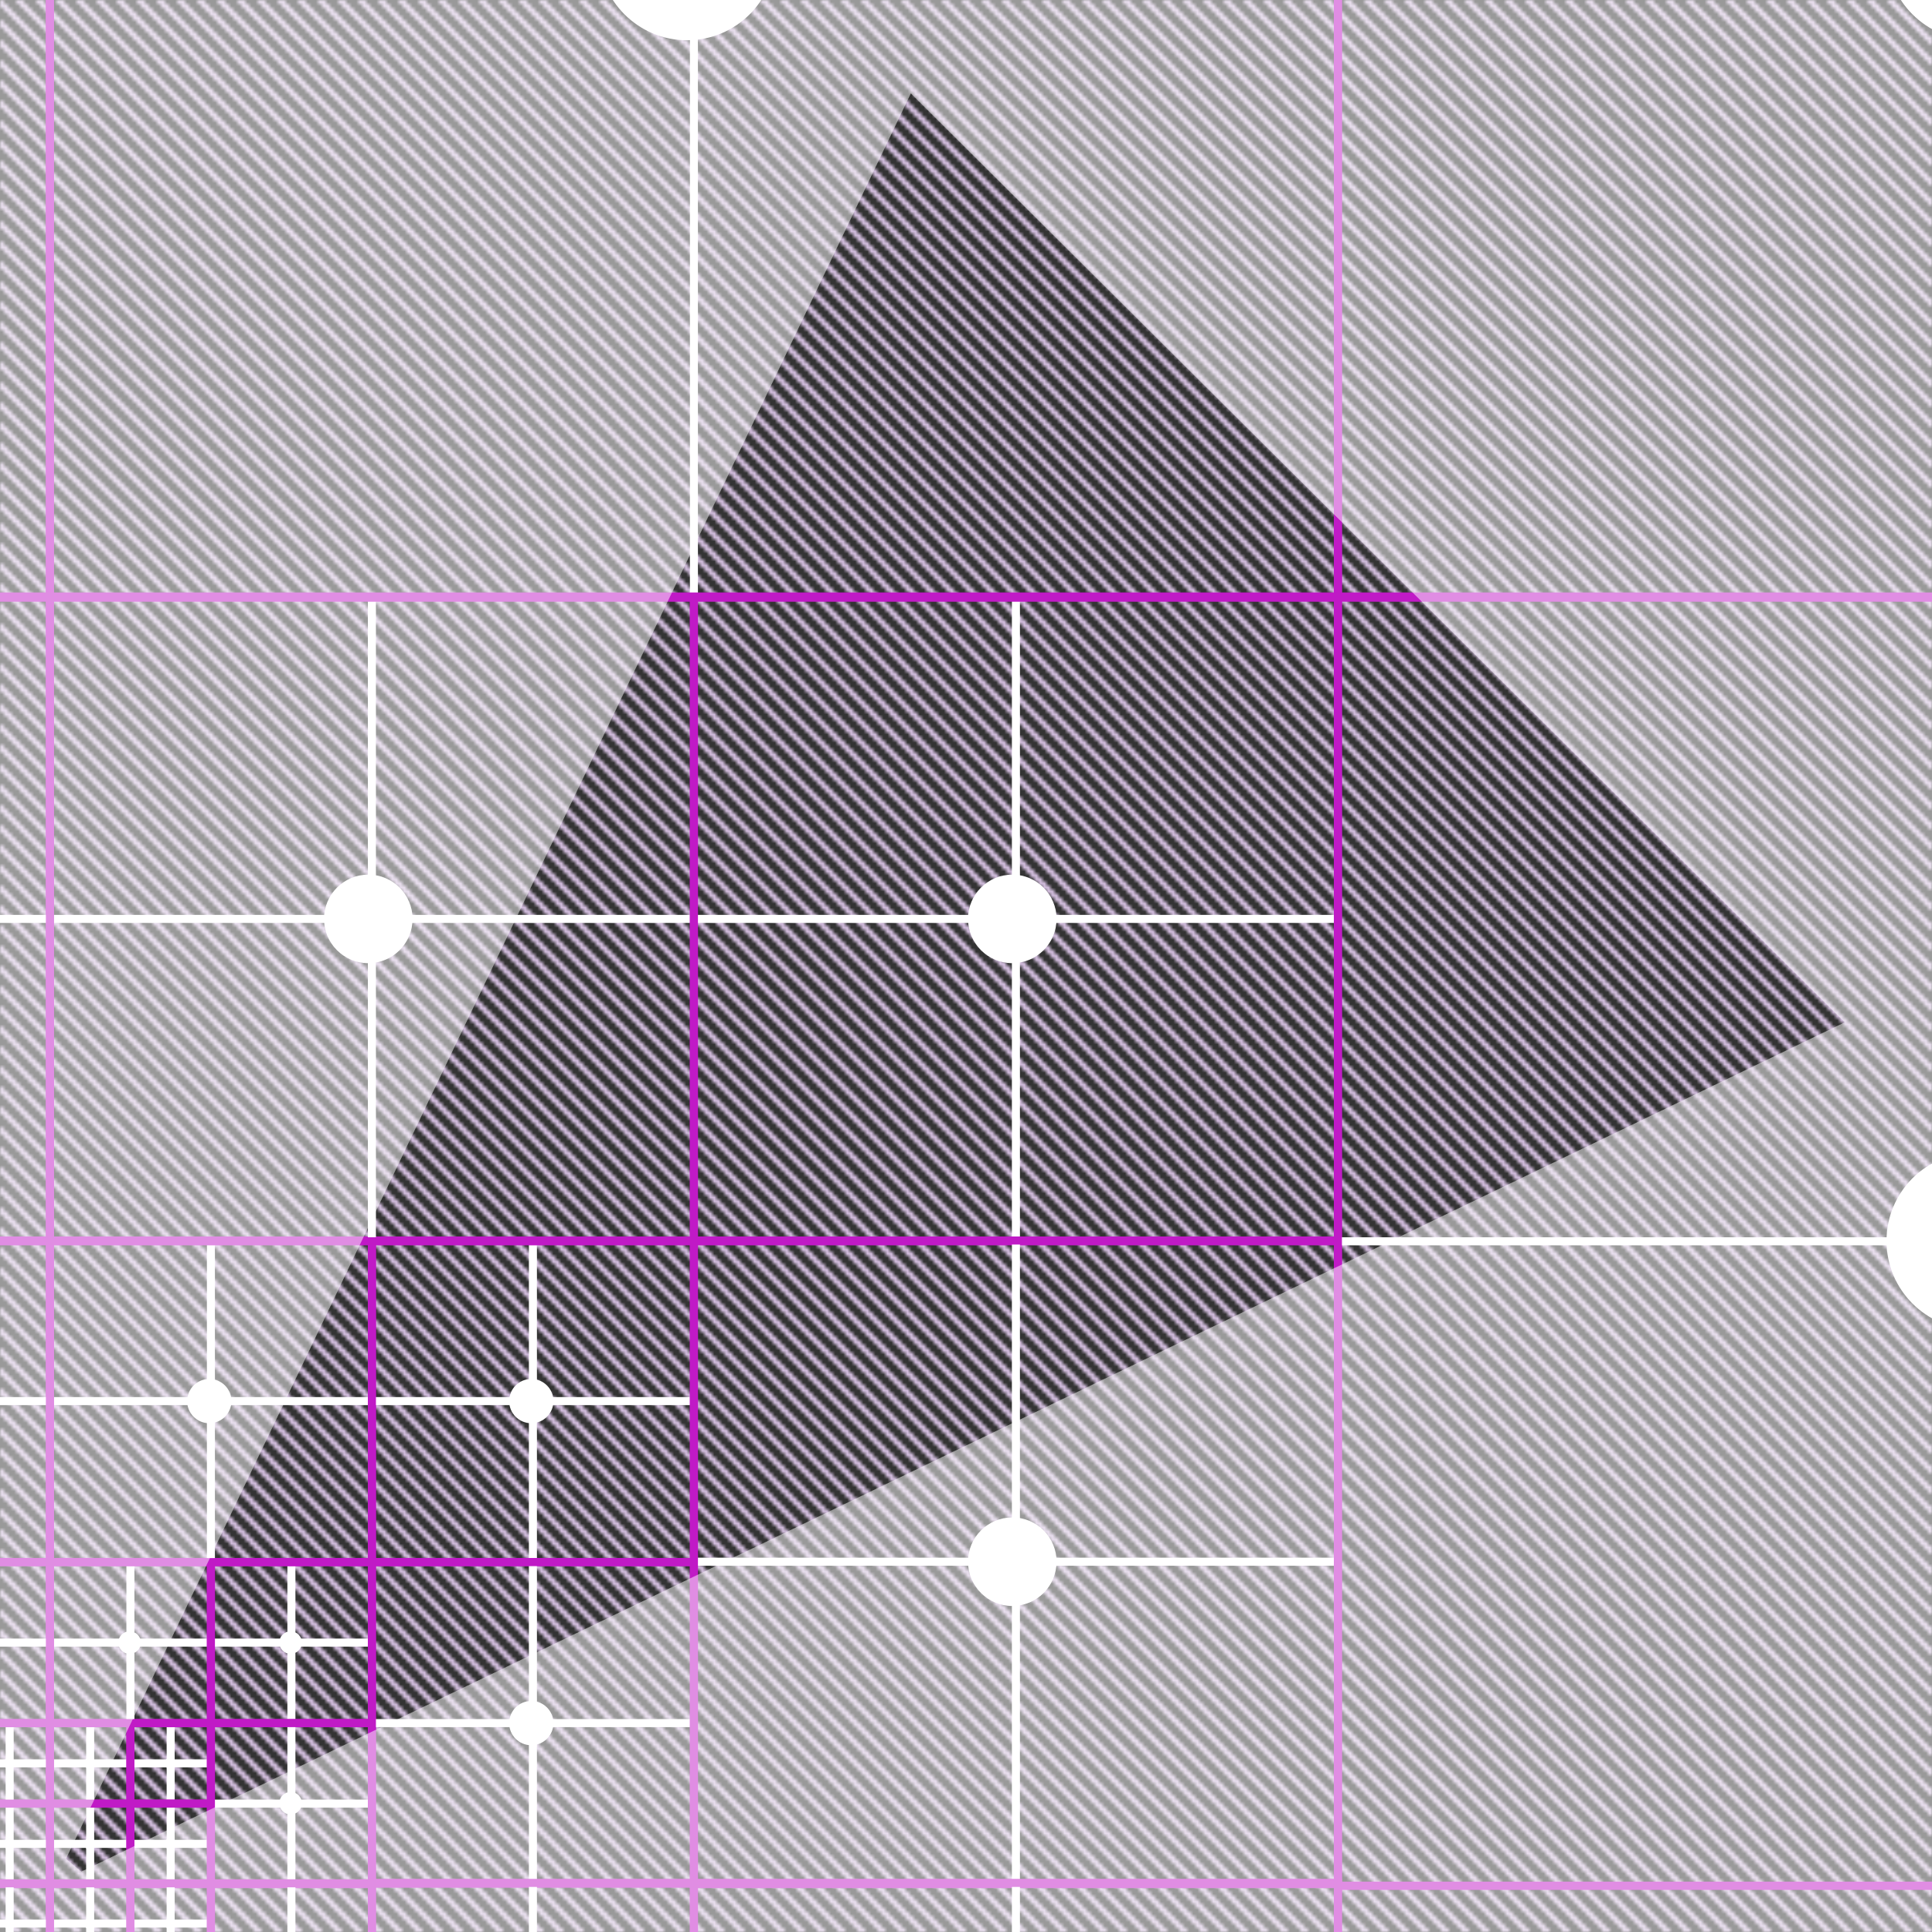 <svg xmlns="http://www.w3.org/2000/svg" xmlns:xlink="http://www.w3.org/1999/xlink" version="1.1" x="0" y="0" width="480" height="480" 
  viewBox="308.6 172.8 480 480" xml:space="preserve">
<rect x="308.6" y="172.8" width="480" height="480" fill="#333333" stroke="none"/>
<style>
.s0{
  fill:none;
  stroke-width:2;
  stroke:#FFF;
}
.s1{
  fill:none;
  stroke-width:2;
  stroke:#C01AC6;
}
.s2{
  fill:#FFF;
}

</style>  <defs>
    <pattern x="-927.4" y="1876.8" width="5" height="5" patternUnits="userSpaceOnUse" id="New_Pattern" viewBox="0 -5 5 5">
      <g id="XMLID_20_">
        <polygon id="XMLID_91_" points="0 -5 5 -5 5 0 0 0 " fill="none"/>
        <polygon id="XMLID_90_" points="4 -2 3 -2 3 -3 2 -3 2 -4 1 -4 1 -5 0 -5 0 -3 1 -3 1 -2 2 -2 2 -1 3 -1 3 0 4 0 5 0 5 -1 4 -1 "/>
        <polygon id="XMLID_89_" points="4 -4 5 -4 5 -5 4 -5 "/>
      </g>
    </pattern>
  </defs>
  <g id="XMLID_15_">
    <defs>
      <rect id="XMLID_16_" x="308.6" y="172.8" width="480" height="480"/>
    </defs>
    <clipPath id="XMLID_221_">
      <use xlink:href="#XMLID_16_"/>
    </clipPath>
    <defs>
      <filter id="Adobe_OpacityMaskFilter" filterUnits="userSpaceOnUse" x="308.6" y="172.8" width="480" height="480">
        <feFlood result="back" style="flood-color:white;flood-opacity:1"/>
        <feBlend in="SourceGraphic" in2="back" mode="normal"/>
      </filter>
    </defs>
    <mask maskUnits="userSpaceOnUse" x="308.6" y="172.8" width="480" height="480" id="L0_cells_2_">
      <g id="XMLID_219_" filter="url(#Adobe_OpacityMaskFilter)">
        <rect id="XMLID_220_" x="302.2" y="162.4" width="495.8" height="497.3" style="clip-path:url(#XMLID_221_);fill:url(#New_Pattern)"/>
      </g>
    </mask>
    <g id="L0_cells_1_" style="clip-path:url(#XMLID_221_);mask:url(#L0_cells_2_)">
      <rect id="XMLID_253_" x="308.6" y="172.8" width="480" height="480" fill="#D0BBDB"/>
    </g>
    <g id="XMLID_26_" clip-path="url(#XMLID_221_)">
      <g id="XMLID_211_">
        <line id="XMLID_218_" x1="331" y1="620.9" x2="331" y2="640.9" class="s0"/>
        <line id="XMLID_214_" x1="321" y1="630.9" x2="341" y2="630.9" class="s0"/>
        <rect id="XMLID_213_" x="321" y="620.9" width="20" height="20" class="s1"/>
        <circle id="XMLID_212_" cx="330.9" cy="630.9" r="1.4" fill="#FFF"/>
      </g>
      <g id="XMLID_199_">
        <line id="XMLID_210_" x1="311" y1="620.9" x2="311" y2="640.9" class="s0"/>
        <line id="XMLID_209_" x1="301" y1="630.9" x2="321" y2="630.9" class="s0"/>
        <rect id="XMLID_205_" x="301" y="620.9" width="20" height="20" class="s1"/>
        <circle id="XMLID_202_" cx="310.9" cy="630.9" r="1.4" fill="#FFF"/>
      </g>
      <g id="XMLID_192_">
        <line id="XMLID_196_" x1="331" y1="600.9" x2="331" y2="620.9" class="s0"/>
        <line id="XMLID_195_" x1="321" y1="610.9" x2="341" y2="610.9" class="s0"/>
        <rect id="XMLID_194_" x="321" y="600.9" width="20" height="20" class="s1"/>
        <circle id="XMLID_193_" cx="330.9" cy="610.9" r="1.4" fill="#FFF"/>
      </g>
      <g id="XMLID_183_">
        <line id="XMLID_188_" x1="311" y1="600.9" x2="311" y2="620.9" class="s0"/>
        <line id="XMLID_186_" x1="301" y1="610.9" x2="321" y2="610.9" class="s0"/>
        <rect id="XMLID_185_" x="301" y="600.9" width="20" height="20" class="s1"/>
        <circle id="XMLID_184_" cx="310.9" cy="610.9" r="1.4" fill="#FFF"/>
      </g>
      <g id="XMLID_178_">
        <line id="XMLID_182_" x1="351" y1="600.9" x2="351" y2="620.9" class="s0"/>
        <line id="XMLID_181_" x1="341" y1="610.9" x2="361" y2="610.9" class="s0"/>
        <rect id="XMLID_180_" x="341" y="600.9" width="20" height="20" class="s1"/>
        <circle id="XMLID_179_" cx="350.9" cy="610.9" r="1.4" fill="#FFF"/>
      </g>
      <g id="XMLID_169_">
        <line id="XMLID_174_" x1="351" y1="620.9" x2="351" y2="640.9" class="s0"/>
        <line id="XMLID_172_" x1="341" y1="630.9" x2="361" y2="630.9" class="s0"/>
        <rect id="XMLID_171_" x="341" y="620.9" width="20" height="20" class="s1"/>
        <circle id="XMLID_170_" cx="350.9" cy="630.9" r="1.4" fill="#FFF"/>
      </g>
      <g id="XMLID_156_">
        <line id="XMLID_168_" x1="331" y1="640.7" x2="331" y2="660.7" class="s0"/>
        <line id="XMLID_162_" x1="321" y1="650.7" x2="341" y2="650.7" class="s0"/>
        <rect id="XMLID_160_" x="321" y="640.7" width="20" height="20" class="s1"/>
        <circle id="XMLID_158_" cx="330.9" cy="650.7" r="1.4" fill="#FFF"/>
      </g>
      <g id="XMLID_150_">
        <line id="XMLID_154_" x1="311" y1="640.7" x2="311" y2="660.7" class="s0"/>
        <line id="XMLID_153_" x1="301" y1="650.7" x2="321" y2="650.7" class="s0"/>
        <rect id="XMLID_152_" x="301" y="640.7" width="20" height="20" class="s1"/>
        <circle id="XMLID_151_" cx="310.9" cy="650.7" r="1.4" fill="#FFF"/>
      </g>
      <g id="XMLID_145_">
        <line id="XMLID_149_" x1="351" y1="640.7" x2="351" y2="660.7" class="s0"/>
        <line id="XMLID_148_" x1="341" y1="650.7" x2="361" y2="650.7" class="s0"/>
        <rect id="XMLID_147_" x="341" y="640.7" width="20" height="20" class="s1"/>
        <circle id="XMLID_146_" cx="350.9" cy="650.7" r="1.4" fill="#FFF"/>
      </g>
      <g id="XMLID_140_">
        <line id="XMLID_144_" x1="341" y1="560.9" x2="341" y2="600.9" class="s0"/>
        <line id="XMLID_143_" x1="321" y1="580.9" x2="361" y2="580.9" class="s0"/>
        <rect id="XMLID_142_" x="321" y="560.9" width="40" height="40" class="s1"/>
        <circle id="XMLID_141_" cx="340.8" cy="580.9" r="2.8" fill="#FFF"/>
      </g>
      <g id="XMLID_134_">
        <line id="XMLID_138_" x1="381" y1="560.9" x2="381" y2="600.9" class="s0"/>
        <line id="XMLID_137_" x1="361" y1="580.9" x2="401" y2="580.9" class="s0"/>
        <rect id="XMLID_136_" x="361" y="560.9" width="40" height="40" class="s1"/>
        <circle id="XMLID_135_" cx="380.8" cy="580.9" r="2.8" fill="#FFF"/>
      </g>
      <g id="XMLID_128_">
        <line id="XMLID_133_" x1="301" y1="560.9" x2="301" y2="600.9" class="s0"/>
        <line id="XMLID_132_" x1="281" y1="580.9" x2="321" y2="580.9" class="s0"/>
        <rect id="XMLID_131_" x="281" y="560.9" width="40" height="40" class="s1"/>
        <circle id="XMLID_130_" cx="300.8" cy="580.9" r="2.8" fill="#FFF"/>
      </g>
      <g id="XMLID_119_">
        <line id="XMLID_127_" x1="381" y1="600.9" x2="381" y2="640.8" class="s0"/>
        <line id="XMLID_126_" x1="361" y1="620.9" x2="401" y2="620.9" class="s0"/>
        <rect id="XMLID_121_" x="361" y="600.9" width="40" height="40" class="s1"/>
        <circle id="XMLID_120_" cx="380.8" cy="620.8" r="2.8" fill="#FFF"/>
      </g>
      <g id="XMLID_113_">
        <line id="XMLID_118_" x1="381" y1="640.7" x2="381" y2="680.6" class="s0"/>
        <line id="XMLID_117_" x1="361" y1="660.6" x2="401" y2="660.6" class="s0"/>
        <rect id="XMLID_115_" x="361" y="640.7" width="40" height="40" class="s1"/>
        <circle id="XMLID_114_" cx="380.8" cy="660.6" r="2.8" fill="#FFF"/>
      </g>
      <g id="XMLID_104_">
        <line id="XMLID_112_" x1="361" y1="481" x2="361" y2="560.9" class="s0"/>
        <line id="XMLID_111_" x1="321" y1="520.9" x2="401" y2="520.9" class="s0"/>
        <rect id="XMLID_106_" x="321" y="481" width="80" height="79.9" class="s1"/>
        <circle id="XMLID_105_" cx="360.6" cy="520.9" r="5.5" fill="#FFF"/>
      </g>
      <g id="XMLID_96_">
        <line id="XMLID_100_" x1="281" y1="481" x2="281" y2="560.9" class="s0"/>
        <line id="XMLID_99_" x1="241" y1="520.9" x2="321" y2="520.9" class="s0"/>
        <rect id="XMLID_98_" x="241" y="481" width="80" height="79.9" class="s1"/>
        <circle id="XMLID_97_" cx="280.6" cy="520.9" r="5.5" fill="#FFF"/>
      </g>
      <g id="XMLID_87_">
        <line id="XMLID_94_" x1="441" y1="481" x2="441" y2="560.9" class="s0"/>
        <line id="XMLID_93_" x1="401" y1="520.9" x2="481" y2="520.9" class="s0"/>
        <rect id="XMLID_92_" x="401" y="481" width="80" height="79.9" class="s1"/>
        <circle id="XMLID_88_" cx="440.6" cy="520.9" r="5.5" fill="#FFF"/>
      </g>
      <g id="XMLID_82_">
        <line id="XMLID_86_" x1="441" y1="560.9" x2="441" y2="640.8" class="s0"/>
        <line id="XMLID_85_" x1="401" y1="600.9" x2="481" y2="600.9" class="s0"/>
        <rect id="XMLID_84_" x="401" y="560.9" width="80" height="79.9" class="s1"/>
        <circle id="XMLID_83_" cx="440.6" cy="600.9" r="5.5" fill="#FFF"/>
      </g>
      <g id="XMLID_77_">
        <line id="XMLID_81_" x1="441" y1="640.6" x2="441" y2="720.5" class="s0"/>
        <line id="XMLID_80_" x1="401" y1="680.6" x2="481" y2="680.6" class="s0"/>
        <rect id="XMLID_79_" x="401" y="640.6" width="80" height="79.9" class="s1"/>
        <circle id="XMLID_78_" cx="440.6" cy="680.6" r="5.5" fill="#FFF"/>
      </g>
      <g id="XMLID_72_">
        <line id="XMLID_76_" x1="401" y1="321.3" x2="401" y2="481" class="s0"/>
        <line id="XMLID_75_" x1="321" y1="401.1" x2="481" y2="401.1" class="s0"/>
        <rect id="XMLID_74_" x="321" y="321.3" width="160" height="159.9" class="s1"/>
        <ellipse id="XMLID_73_" cx="400.1" cy="401.1" rx="11" ry="11" fill="#FFF"/>
      </g>
      <g id="XMLID_67_">
        <line id="XMLID_71_" x1="241" y1="321.3" x2="241" y2="481" class="s0"/>
        <line id="XMLID_70_" x1="161" y1="401.1" x2="321" y2="401.1" class="s0"/>
        <rect id="XMLID_69_" x="161" y="321.3" width="160" height="159.9" class="s1"/>
        <ellipse id="XMLID_68_" cx="240.1" cy="401.1" rx="11" ry="11" fill="#FFF"/>
      </g>
      <g id="XMLID_62_">
        <line id="XMLID_66_" x1="561" y1="321.3" x2="561" y2="481" class="s0"/>
        <line id="XMLID_65_" x1="481" y1="401.1" x2="641" y2="401.1" class="s0"/>
        <rect id="XMLID_64_" x="481" y="321.3" width="160" height="159.9" class="s1"/>
        <ellipse id="XMLID_63_" cx="560.1" cy="401.1" rx="11" ry="11" fill="#FFF"/>
      </g>
      <g id="XMLID_57_">
        <line id="XMLID_61_" x1="561" y1="481" x2="561" y2="640.7" class="s0"/>
        <line id="XMLID_60_" x1="481" y1="560.8" x2="641" y2="560.8" class="s0"/>
        <rect id="XMLID_59_" x="481" y="481" width="160" height="159.9" class="s1"/>
        <ellipse id="XMLID_58_" cx="560.1" cy="560.8" rx="11" ry="11" fill="#FFF"/>
      </g>
      <g id="XMLID_52_">
        <line id="XMLID_56_" x1="561" y1="640.6" x2="561" y2="800.3" class="s0"/>
        <line id="XMLID_55_" x1="481" y1="720.5" x2="641" y2="720.5" class="s0"/>
        <rect id="XMLID_54_" x="481" y="640.6" width="160" height="159.9" class="s1"/>
        <ellipse id="XMLID_53_" cx="560.1" cy="720.4" rx="11" ry="11" fill="#FFF"/>
      </g>
      <g id="XMLID_47_">
        <line id="XMLID_51_" x1="801" y1="321.3" x2="801" y2="641.1" class="s0"/>
        <line id="XMLID_50_" x1="641" y1="481.2" x2="961" y2="481.2" class="s0"/>
        <rect id="XMLID_49_" x="641" y="321.3" width="320" height="320" class="s1"/>
        <circle id="XMLID_48_" cx="799.3" cy="481.1" r="22" fill="#FFF"/>
      </g>
      <g id="XMLID_42_">
        <line id="XMLID_46_" x1="801" y1="641.3" x2="801" y2="961.1" class="s0"/>
        <line id="XMLID_45_" x1="641" y1="801.2" x2="961" y2="801.2" class="s0"/>
        <rect id="XMLID_44_" x="641" y="641.3" width="320" height="320" class="s1"/>
        <circle id="XMLID_43_" cx="799.3" cy="801.1" r="22" fill="#FFF"/>
      </g>
      <g id="XMLID_37_">
        <line id="XMLID_41_" x1="801" y1="1" x2="801" y2="320.8" class="s0"/>
        <line id="XMLID_40_" x1="641" y1="160.9" x2="961" y2="160.9" class="s0"/>
        <rect id="XMLID_39_" x="641" y="1" width="320" height="320" class="s1"/>
        <circle id="XMLID_38_" cx="799.3" cy="160.8" r="22" fill="#FFF"/>
      </g>
      <g id="XMLID_32_">
        <line id="XMLID_36_" x1="481" y1="1" x2="481" y2="320.8" class="s0"/>
        <line id="XMLID_35_" x1="321" y1="160.9" x2="641" y2="160.9" class="s0"/>
        <rect id="XMLID_34_" x="321" y="1" width="320" height="320" class="s1"/>
        <circle id="XMLID_33_" cx="479.3" cy="160.8" r="22" fill="#FFF"/>
      </g>
      <g id="XMLID_27_">
        <line id="XMLID_31_" x1="161" y1="1" x2="161" y2="320.8" class="s0"/>
        <line id="XMLID_30_" x1="1" y1="160.9" x2="321" y2="160.9" class="s0"/>
        <rect id="XMLID_29_" x="1" y="1" width="320" height="320" class="s1"/>
        <circle id="XMLID_28_" cx="159.3" cy="160.8" r="22" fill="#FFF"/>
      </g>
    </g>
    <g id="XMLID_17_" style="clip-path:url(#XMLID_221_);opacity:0.5">
      <g id="XMLID_19_">
        <path id="XMLID_21_" d="M308.6 172.8v480h480v-480H308.6zM328.8 637.8l-3.8-3.2 209.9-438.6 232 230.8L328.8 637.8z" fill="#FFF"/>
      </g>
    </g>
  </g>
</svg>
